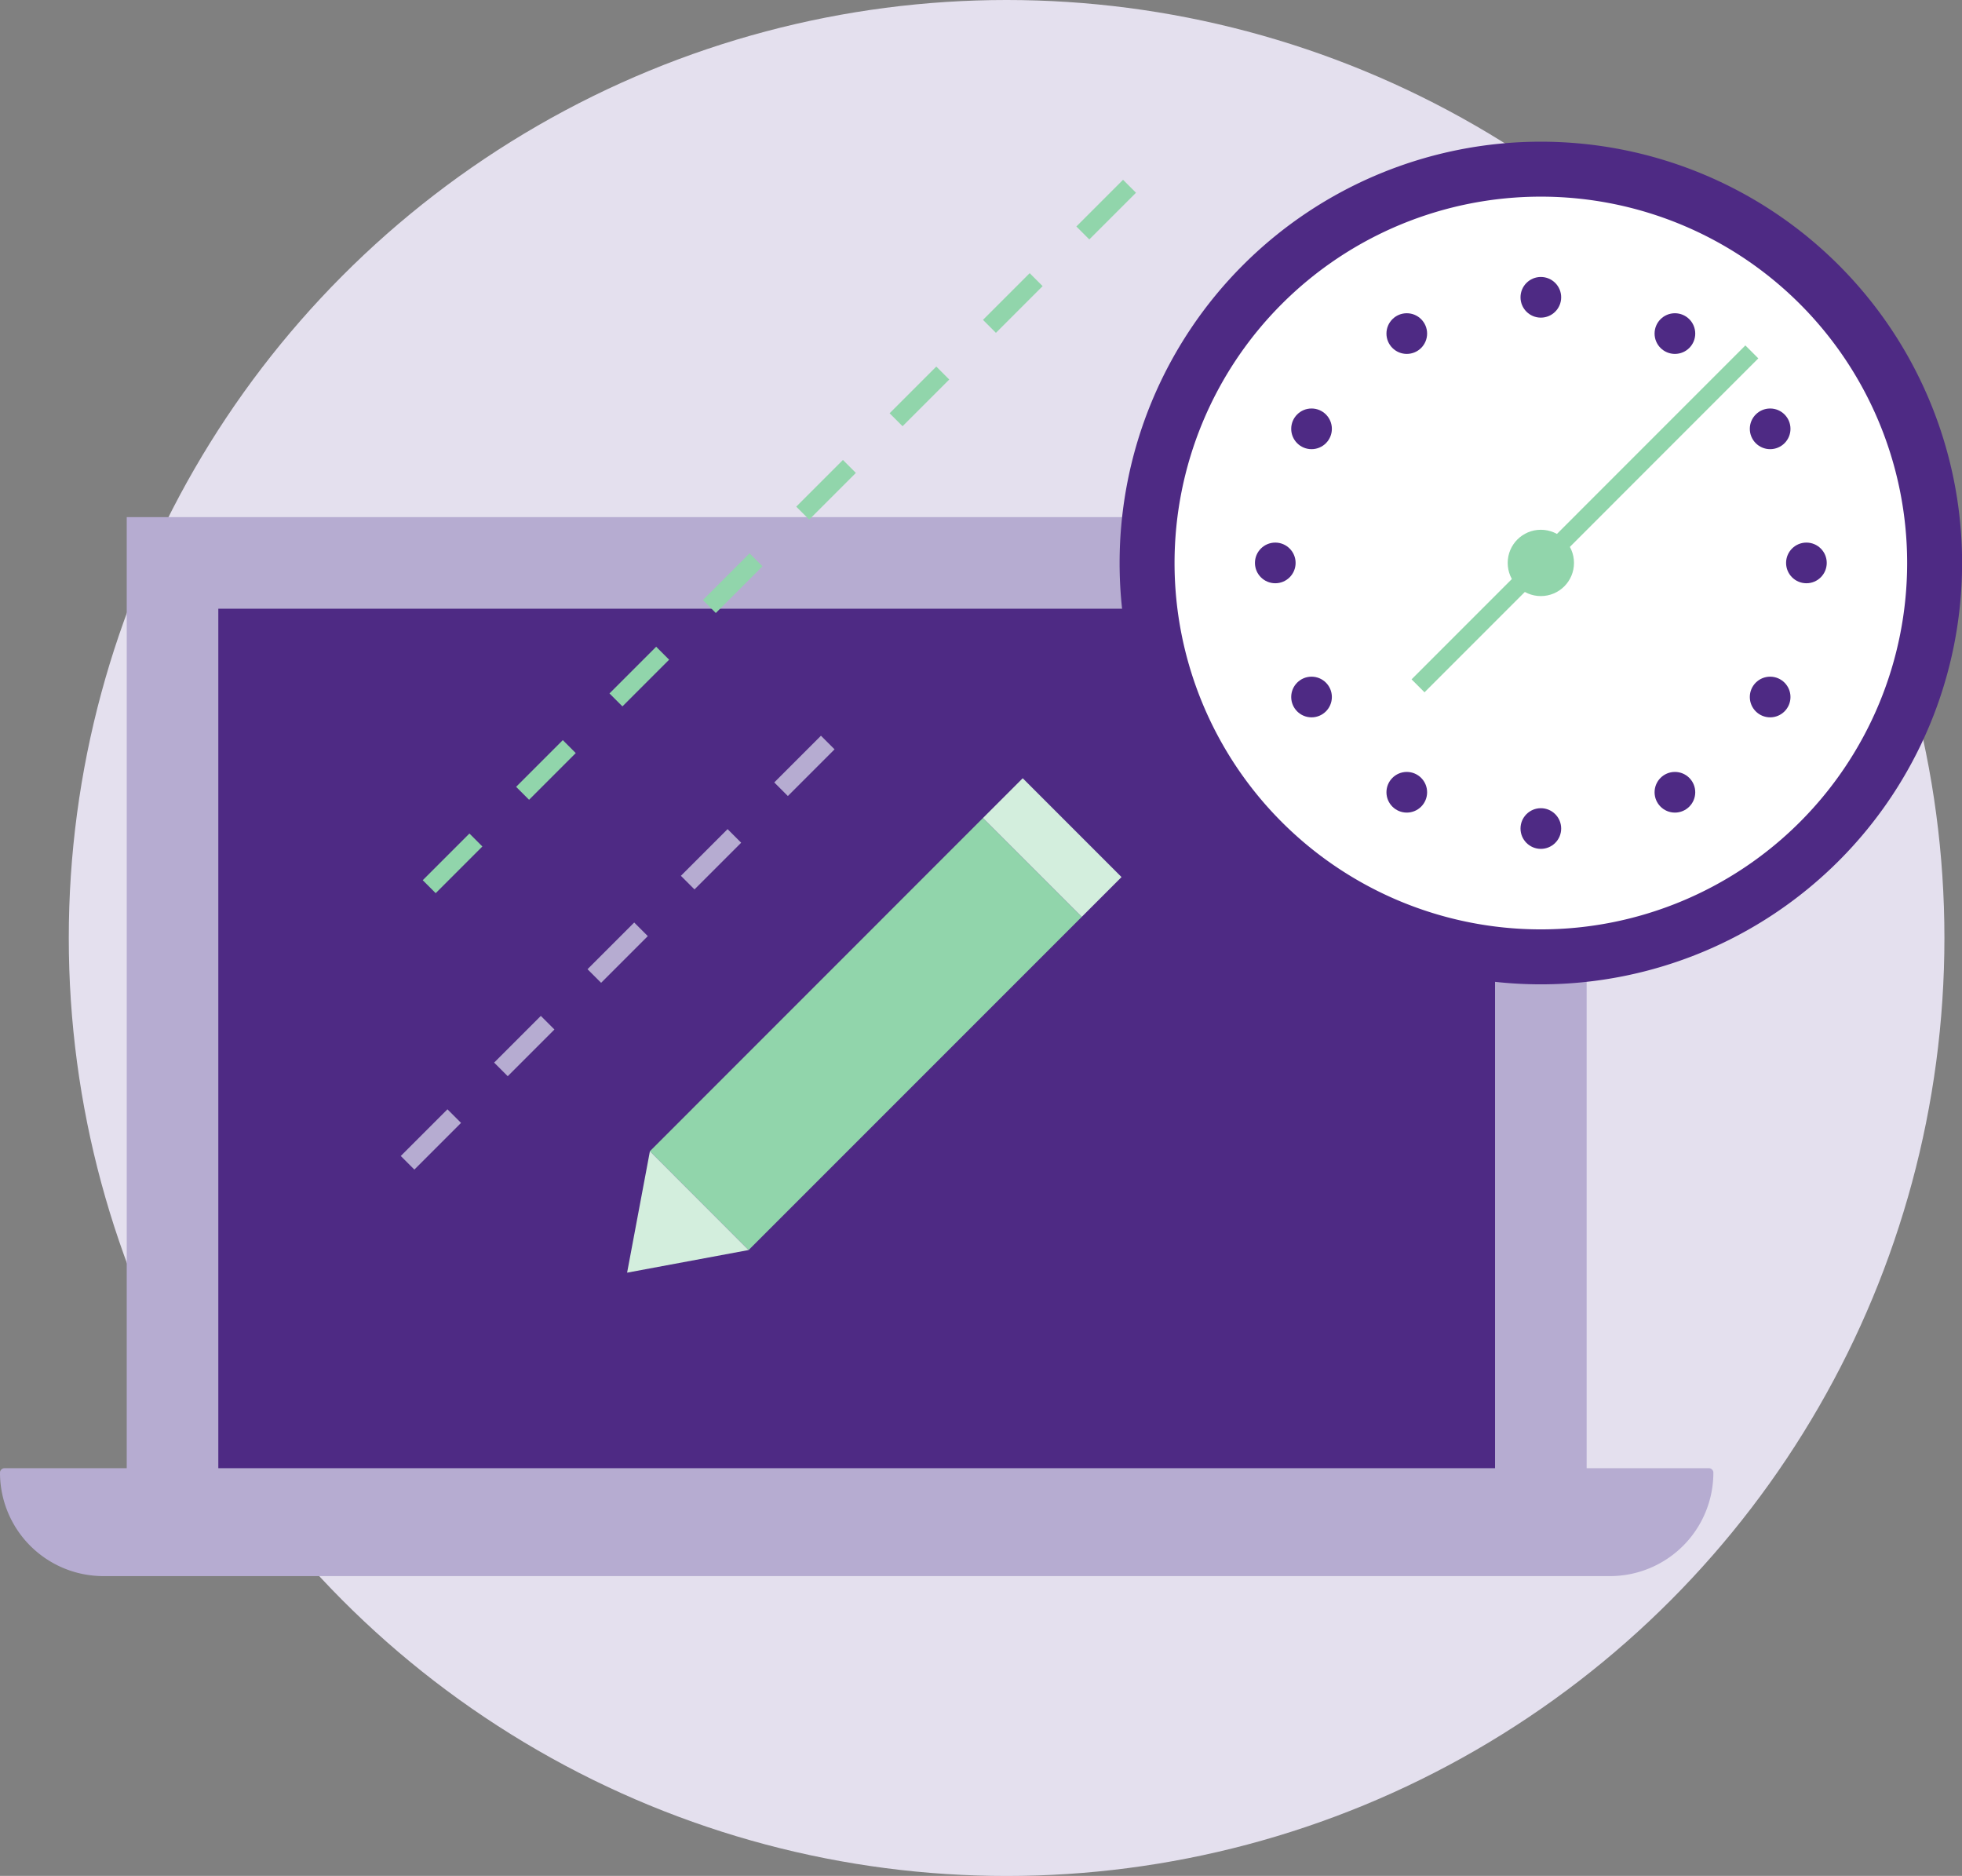 <svg xmlns="http://www.w3.org/2000/svg" viewBox="0 0 214.25 204.81"><rect x="0" y="0" width="214.25" height="204.81" fill="#808080" stroke="none"/><defs><style>.cls-1{fill:#e4e0ee;}.cls-2,.cls-6{fill:#4e2a84;}.cls-10,.cls-2{stroke:#b6acd1;}.cls-10,.cls-2,.cls-7,.cls-9{stroke-miterlimit:10;}.cls-2{stroke-width:10px;}.cls-3{fill:#91d5ab;}.cls-4{fill:#d3eedd;}.cls-5{fill:#fff;}.cls-10,.cls-7,.cls-9{fill:none;}.cls-7,.cls-9{stroke:#91d5ab;stroke-width:2px;}.cls-8{fill:#b6acd1;}.cls-10,.cls-9{stroke-dasharray:7.21 7.21;}.cls-10{stroke-width:2.1px;}</style></defs><title>Asset 8</title><g id="Layer_2" data-name="Layer 2"><g id="Layer_1-2" data-name="Layer 1"><circle class="cls-1" cx="109.92" cy="102.41" r="102.41"/><rect class="cls-2" x="18.84" y="61.46" width="149.42" height="103.93"/><polygon class="cls-3" points="118.13 100.1 81.75 136.48 70.97 125.69 107.34 89.31 118.08 100.05 118.13 100.1"/><polygon class="cls-4" points="122.47 95.76 118.13 100.1 118.08 100.05 107.34 89.31 111.68 84.97 122.47 95.76"/><polygon class="cls-4" points="81.75 136.48 68.48 138.95 70.97 125.69 81.75 136.48"/><circle class="cls-5" cx="168.26" cy="61.46" r="42.99" transform="translate(-10.71 69.07) rotate(-22.5)"/><path class="cls-6" d="M168.26,21.47a40,40,0,1,1-40,40,40,40,0,0,1,40-40m0-6a46,46,0,1,0,46,46,46,46,0,0,0-46-46Z"/><circle class="cls-3" cx="168.26" cy="61.46" r="3.62"/><line class="cls-7" x1="154.85" y1="74.88" x2="191.3" y2="38.42"/><circle class="cls-6" cx="168.26" cy="32.46" r="2.22"/><circle class="cls-6" cx="153.62" cy="36.42" r="2.22"/><circle class="cls-6" cx="143.22" cy="46.82" r="2.22"/><circle class="cls-6" cx="139.26" cy="61.46" r="2.22"/><circle class="cls-6" cx="143.22" cy="76.1" r="2.22"/><circle class="cls-6" cx="153.62" cy="86.5" r="2.22"/><circle class="cls-6" cx="168.26" cy="90.46" r="2.22"/><circle class="cls-6" cx="182.9" cy="86.5" r="2.22"/><circle class="cls-6" cx="193.3" cy="76.1" r="2.22"/><circle class="cls-6" cx="197.26" cy="61.46" r="2.22"/><circle class="cls-6" cx="193.3" cy="46.82" r="2.22"/><circle class="cls-6" cx="182.9" cy="36.42" r="2.22"/><path class="cls-8" d="M.49,160.3H186.61a.49.49,0,0,1,.49.49v0a11.29,11.29,0,0,1-11.29,11.29H11.29A11.29,11.29,0,0,1,0,160.79v0A.49.49,0,0,1,.49,160.3Z"/><polyline class="cls-9" points="46.87 96.81 124.47 19.21 124.48 19.2"/><line class="cls-10" x1="90.39" y1="81.07" x2="41.26" y2="130.2"/></g></g></svg>